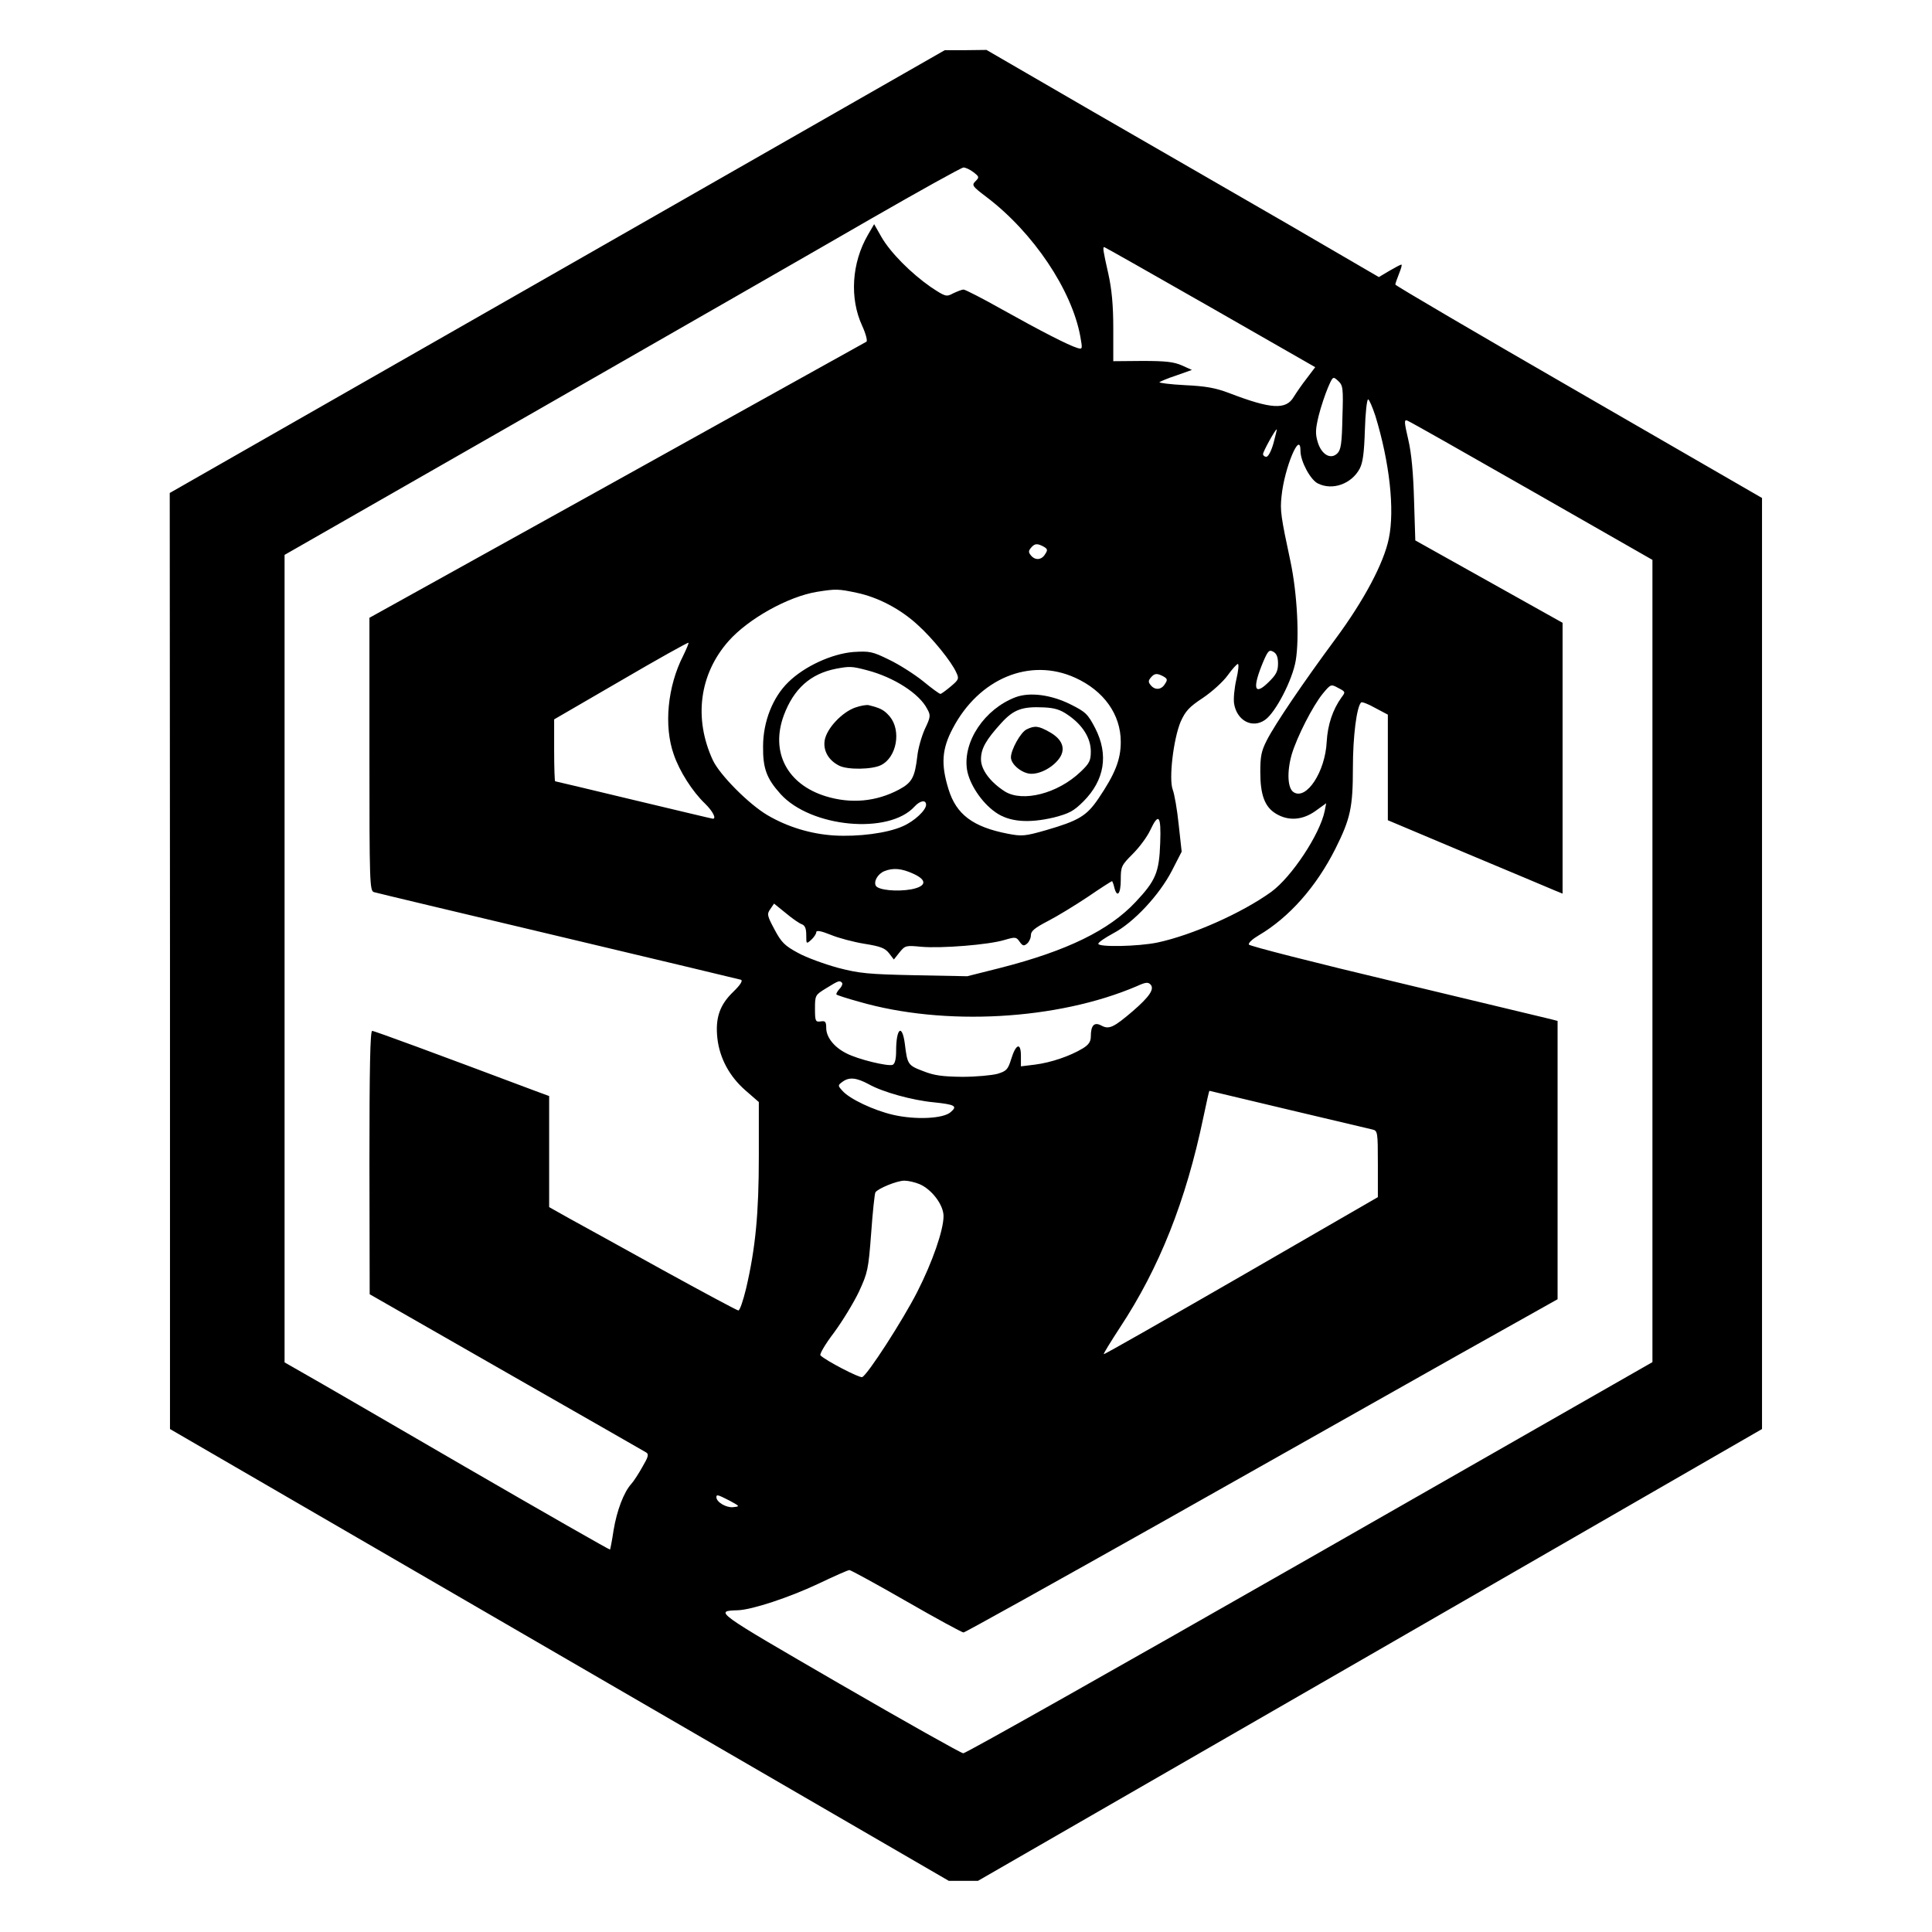 <?xml version="1.0" standalone="no"?>
<!DOCTYPE svg PUBLIC "-//W3C//DTD SVG 20010904//EN"
 "http://www.w3.org/TR/2001/REC-SVG-20010904/DTD/svg10.dtd">
<svg version="1.0" xmlns="http://www.w3.org/2000/svg"
 width="774pt" height="774pt" viewBox="0 0 774 774"
 preserveAspectRatio="xMidYMid meet">
<g transform="translate(0,774) scale(0.1,-0.1)"
fill="#000000" stroke="none">
<path d="M2233 6652 l-1553 -887 1 -1875 0 -1875 1560 -905 1560 -905 59 0 58
0 1571 905 1570 905 0 1865 0 1865 -734 424 c-404 233 -735 427 -735 431 0 4
7 24 15 44 8 20 13 36 9 36 -3 0 -24 -11 -48 -25 l-42 -25 -359 209 c-198 114
-552 319 -787 454 l-426 247 -84 -1 -83 0 -1552 -887z m1667 398 c23 -18 24
-20 8 -36 -16 -16 -13 -20 45 -64 187 -142 341 -372 375 -558 9 -51 9 -52 -12
-46 -36 11 -147 68 -299 153 -80 45 -150 81 -157 81 -6 0 -24 -7 -41 -15 -28
-15 -31 -14 -90 25 -79 55 -162 138 -198 201 l-29 51 -25 -43 c-65 -112 -74
-254 -23 -364 15 -33 22 -61 17 -64 -5 -3 -455 -253 -1000 -556 l-991 -550 0
-547 c0 -512 1 -547 18 -552 9 -3 341 -82 737 -176 396 -94 726 -173 733 -175
9 -3 -1 -20 -31 -49 -54 -52 -72 -105 -63 -186 9 -79 48 -152 112 -208 l54
-47 0 -217 c0 -228 -13 -367 -51 -530 -12 -49 -25 -88 -31 -88 -5 0 -141 73
-301 161 -161 89 -329 182 -375 207 l-82 46 0 222 0 223 -57 21 c-402 151
-643 240 -652 240 -8 0 -11 -149 -11 -527 l1 -528 547 -313 c301 -172 553
-316 561 -321 11 -7 8 -18 -15 -57 -15 -27 -35 -58 -45 -69 -30 -33 -58 -107
-71 -186 -6 -41 -13 -75 -14 -77 -1 -2 -260 146 -576 329 -315 183 -608 353
-651 377 l-77 44 0 1618 0 1617 998 571 c548 314 1157 663 1352 776 195 112
362 205 370 205 8 0 26 -8 40 -19z m948 -540 l421 -241 -34 -45 c-19 -24 -42
-58 -52 -74 -31 -53 -91 -49 -258 15 -55 21 -94 28 -178 32 -59 3 -105 9 -102
12 4 3 34 16 68 27 l62 22 -40 18 c-32 14 -64 18 -157 18 l-118 -1 0 131 c0
93 -6 157 -20 220 -21 93 -23 106 -16 106 2 0 193 -108 424 -240z m530 -442
c-2 -104 -6 -130 -20 -144 -27 -27 -64 -5 -79 45 -10 33 -9 52 4 106 9 36 26
86 37 112 20 46 20 46 41 27 19 -18 21 -27 17 -146z m132 6 c57 -186 78 -376
54 -491 -20 -99 -100 -249 -214 -403 -128 -173 -242 -341 -275 -406 -22 -43
-26 -64 -26 -127 0 -92 18 -140 63 -167 50 -30 106 -26 158 11 l43 31 -6 -31
c-19 -93 -132 -264 -214 -324 -118 -85 -316 -173 -456 -203 -77 -16 -237 -19
-237 -5 0 6 27 24 60 42 82 43 185 154 235 251 l39 76 -12 109 c-6 59 -17 122
-24 140 -16 43 3 203 32 272 19 42 34 59 89 95 37 25 81 65 99 90 18 25 37 46
41 46 5 0 2 -28 -6 -62 -8 -35 -12 -78 -9 -97 11 -68 73 -101 124 -65 42 29
110 160 123 238 15 90 6 268 -21 396 -39 182 -42 205 -36 261 11 114 76 269
76 182 0 -41 40 -116 70 -130 58 -29 134 -2 167 59 13 25 18 63 21 156 2 67 8
122 13 122 4 0 17 -30 29 -66z m627 -301 l483 -276 0 -1607 0 -1607 -1372
-784 c-755 -431 -1380 -784 -1389 -783 -8 0 -232 126 -498 280 -500 290 -501
290 -405 293 57 2 205 51 322 106 63 30 119 55 125 55 5 0 108 -56 228 -125
120 -69 223 -125 229 -125 6 0 363 199 793 441 430 243 963 543 1184 668 l403
226 0 557 0 558 -27 7 c-16 4 -293 70 -617 148 -324 77 -591 145 -593 151 -2
7 16 23 40 37 122 72 230 194 307 347 60 120 70 165 70 324 0 126 15 244 33
262 3 3 28 -6 56 -22 l51 -27 0 -212 0 -211 318 -134 c174 -73 332 -139 350
-147 l32 -13 0 542 0 543 -295 165 -295 165 -5 160 c-3 107 -10 188 -23 243
-17 73 -17 82 -4 77 9 -3 233 -130 499 -282z m-1035 192 c-9 -32 -21 -55 -29
-55 -7 0 -13 5 -13 11 0 10 49 99 55 99 1 0 -5 -25 -13 -55z m-921 -415 c16
-9 17 -14 6 -30 -14 -24 -40 -26 -57 -5 -10 12 -10 18 0 30 15 18 25 19 51 5z
m-748 -185 c85 -18 175 -65 244 -129 59 -53 135 -147 154 -190 12 -25 10 -29
-22 -56 -19 -16 -37 -29 -41 -30 -5 0 -36 23 -70 51 -35 28 -96 67 -136 86
-67 33 -78 35 -143 31 -86 -7 -196 -57 -261 -121 -62 -60 -101 -158 -101 -257
-1 -88 14 -129 70 -191 121 -134 434 -164 537 -50 22 24 46 28 46 7 0 -22 -47
-66 -93 -86 -62 -28 -179 -43 -277 -37 -92 6 -185 34 -265 81 -75 44 -191 161
-219 220 -78 168 -54 346 63 478 79 89 238 178 354 197 75 12 85 12 160 -4z
m-696 -252 c-63 -123 -78 -282 -38 -395 23 -68 75 -149 125 -197 31 -30 47
-61 32 -61 -3 0 -145 34 -317 75 -171 41 -313 75 -315 75 -2 0 -4 56 -4 124
l0 124 267 155 c147 86 269 154 271 152 2 -2 -8 -25 -21 -52z m2383 -31 c0
-31 -7 -45 -39 -76 -57 -56 -65 -23 -19 86 18 41 23 46 39 37 13 -7 19 -21 19
-47z m-1647 -27 c108 -28 211 -94 242 -156 14 -25 13 -32 -10 -80 -13 -29 -27
-78 -30 -108 -10 -85 -21 -106 -73 -134 -92 -49 -193 -58 -294 -27 -155 48
-222 177 -168 324 40 107 107 167 210 187 54 10 62 10 123 -6z m834 -30 c115
-52 183 -147 183 -257 0 -72 -23 -129 -90 -228 -47 -69 -79 -88 -210 -126 -84
-24 -96 -25 -153 -14 -139 27 -206 77 -237 178 -31 100 -27 161 17 244 105
200 309 285 490 203z m354 5 c16 -9 17 -14 6 -30 -14 -24 -40 -26 -57 -5 -10
12 -10 18 0 30 15 18 25 19 51 5z m714 -83 c-36 -50 -56 -110 -60 -179 -6
-120 -81 -234 -132 -202 -25 15 -28 82 -8 152 21 70 84 194 125 244 31 37 32
38 61 22 29 -15 30 -16 14 -37z m-727 -584 c-4 -118 -18 -151 -99 -237 -106
-113 -274 -195 -539 -263 l-135 -34 -210 4 c-186 4 -221 7 -309 30 -54 15
-126 41 -160 60 -52 28 -66 42 -93 93 -30 56 -31 62 -17 82 l15 22 47 -38 c26
-22 55 -42 65 -45 12 -5 17 -17 17 -43 0 -36 0 -37 20 -19 11 10 20 24 20 30
0 9 18 6 58 -10 31 -13 92 -29 135 -36 63 -10 82 -17 98 -37 l20 -26 23 29
c22 27 25 28 87 22 81 -7 269 8 332 27 45 13 48 13 62 -7 12 -17 17 -18 30 -7
8 7 15 22 15 34 0 16 16 29 68 56 37 19 109 63 160 97 51 35 95 63 97 63 1 0
6 -11 9 -25 11 -44 26 -27 26 30 0 53 2 58 48 104 27 27 58 69 70 95 34 72 44
59 40 -51z m-990 -123 c58 -26 54 -51 -8 -63 -57 -10 -130 -3 -141 14 -10 17
7 48 34 59 35 14 69 11 115 -10z m-285 -437 c4 -3 0 -15 -10 -25 -9 -10 -14
-20 -12 -22 2 -3 43 -16 90 -29 341 -99 795 -74 1113 62 37 17 46 17 56 6 15
-18 -5 -48 -72 -106 -76 -65 -95 -74 -125 -58 -29 16 -43 2 -43 -44 0 -20 -9
-33 -32 -47 -51 -31 -128 -57 -191 -65 l-57 -7 0 42 c0 55 -20 49 -39 -13 -13
-42 -19 -48 -55 -59 -23 -6 -86 -12 -141 -12 -79 1 -112 5 -157 23 -61 23 -63
27 -73 109 -11 83 -35 63 -35 -29 0 -33 -5 -51 -14 -55 -19 -7 -139 22 -185
46 -50 25 -81 65 -81 102 0 25 -4 29 -22 26 -21 -3 -23 1 -23 51 0 54 1 55 45
82 50 31 54 32 63 22z m108 -407 c55 -31 174 -64 259 -72 86 -9 97 -15 69 -39
-29 -27 -142 -32 -232 -11 -77 18 -173 63 -202 96 -19 21 -19 22 0 36 27 20
56 17 106 -10z m1679 -101 c173 -41 325 -77 338 -80 21 -5 22 -9 22 -138 l0
-133 -547 -316 c-302 -174 -549 -315 -551 -313 -2 2 28 50 65 107 157 238 264
506 334 842 12 58 23 106 24 106 0 0 143 -34 315 -75z m-1476 -299 c49 -21 96
-83 96 -128 0 -56 -44 -183 -105 -303 -58 -114 -200 -334 -221 -342 -11 -4
-146 66 -167 87 -5 4 19 45 54 91 34 46 79 120 100 164 35 76 38 88 49 234 6
85 14 159 17 164 9 15 86 47 116 47 15 0 42 -6 61 -14z m-761 -1268 c42 -23
42 -23 14 -26 -27 -3 -67 20 -67 40 0 12 6 10 53 -14z"/>
<path d="M3425 4905 c-52 -19 -112 -82 -121 -130 -7 -41 14 -80 57 -102 34
-18 134 -16 169 2 63 32 81 138 35 194 -23 27 -37 34 -85 46 -8 2 -33 -2 -55
-10z"/>
<path d="M4069 4947 c-124 -47 -212 -177 -195 -290 9 -57 58 -132 114 -171 55
-39 132 -45 234 -21 61 16 79 25 118 64 85 85 102 187 48 293 -30 58 -39 66
-99 96 -78 39 -163 50 -220 29z m209 -71 c59 -40 92 -93 92 -146 0 -37 -5 -48
-41 -82 -91 -87 -231 -123 -303 -79 -58 37 -96 87 -96 129 0 43 20 78 81 145
50 55 84 67 171 63 43 -2 66 -9 96 -30z"/>
<path d="M4113 4818 c-24 -11 -63 -82 -63 -112 0 -29 46 -66 82 -66 40 0 90
29 114 65 24 37 9 74 -41 102 -44 25 -59 27 -92 11z"/>
</g>
</svg>
